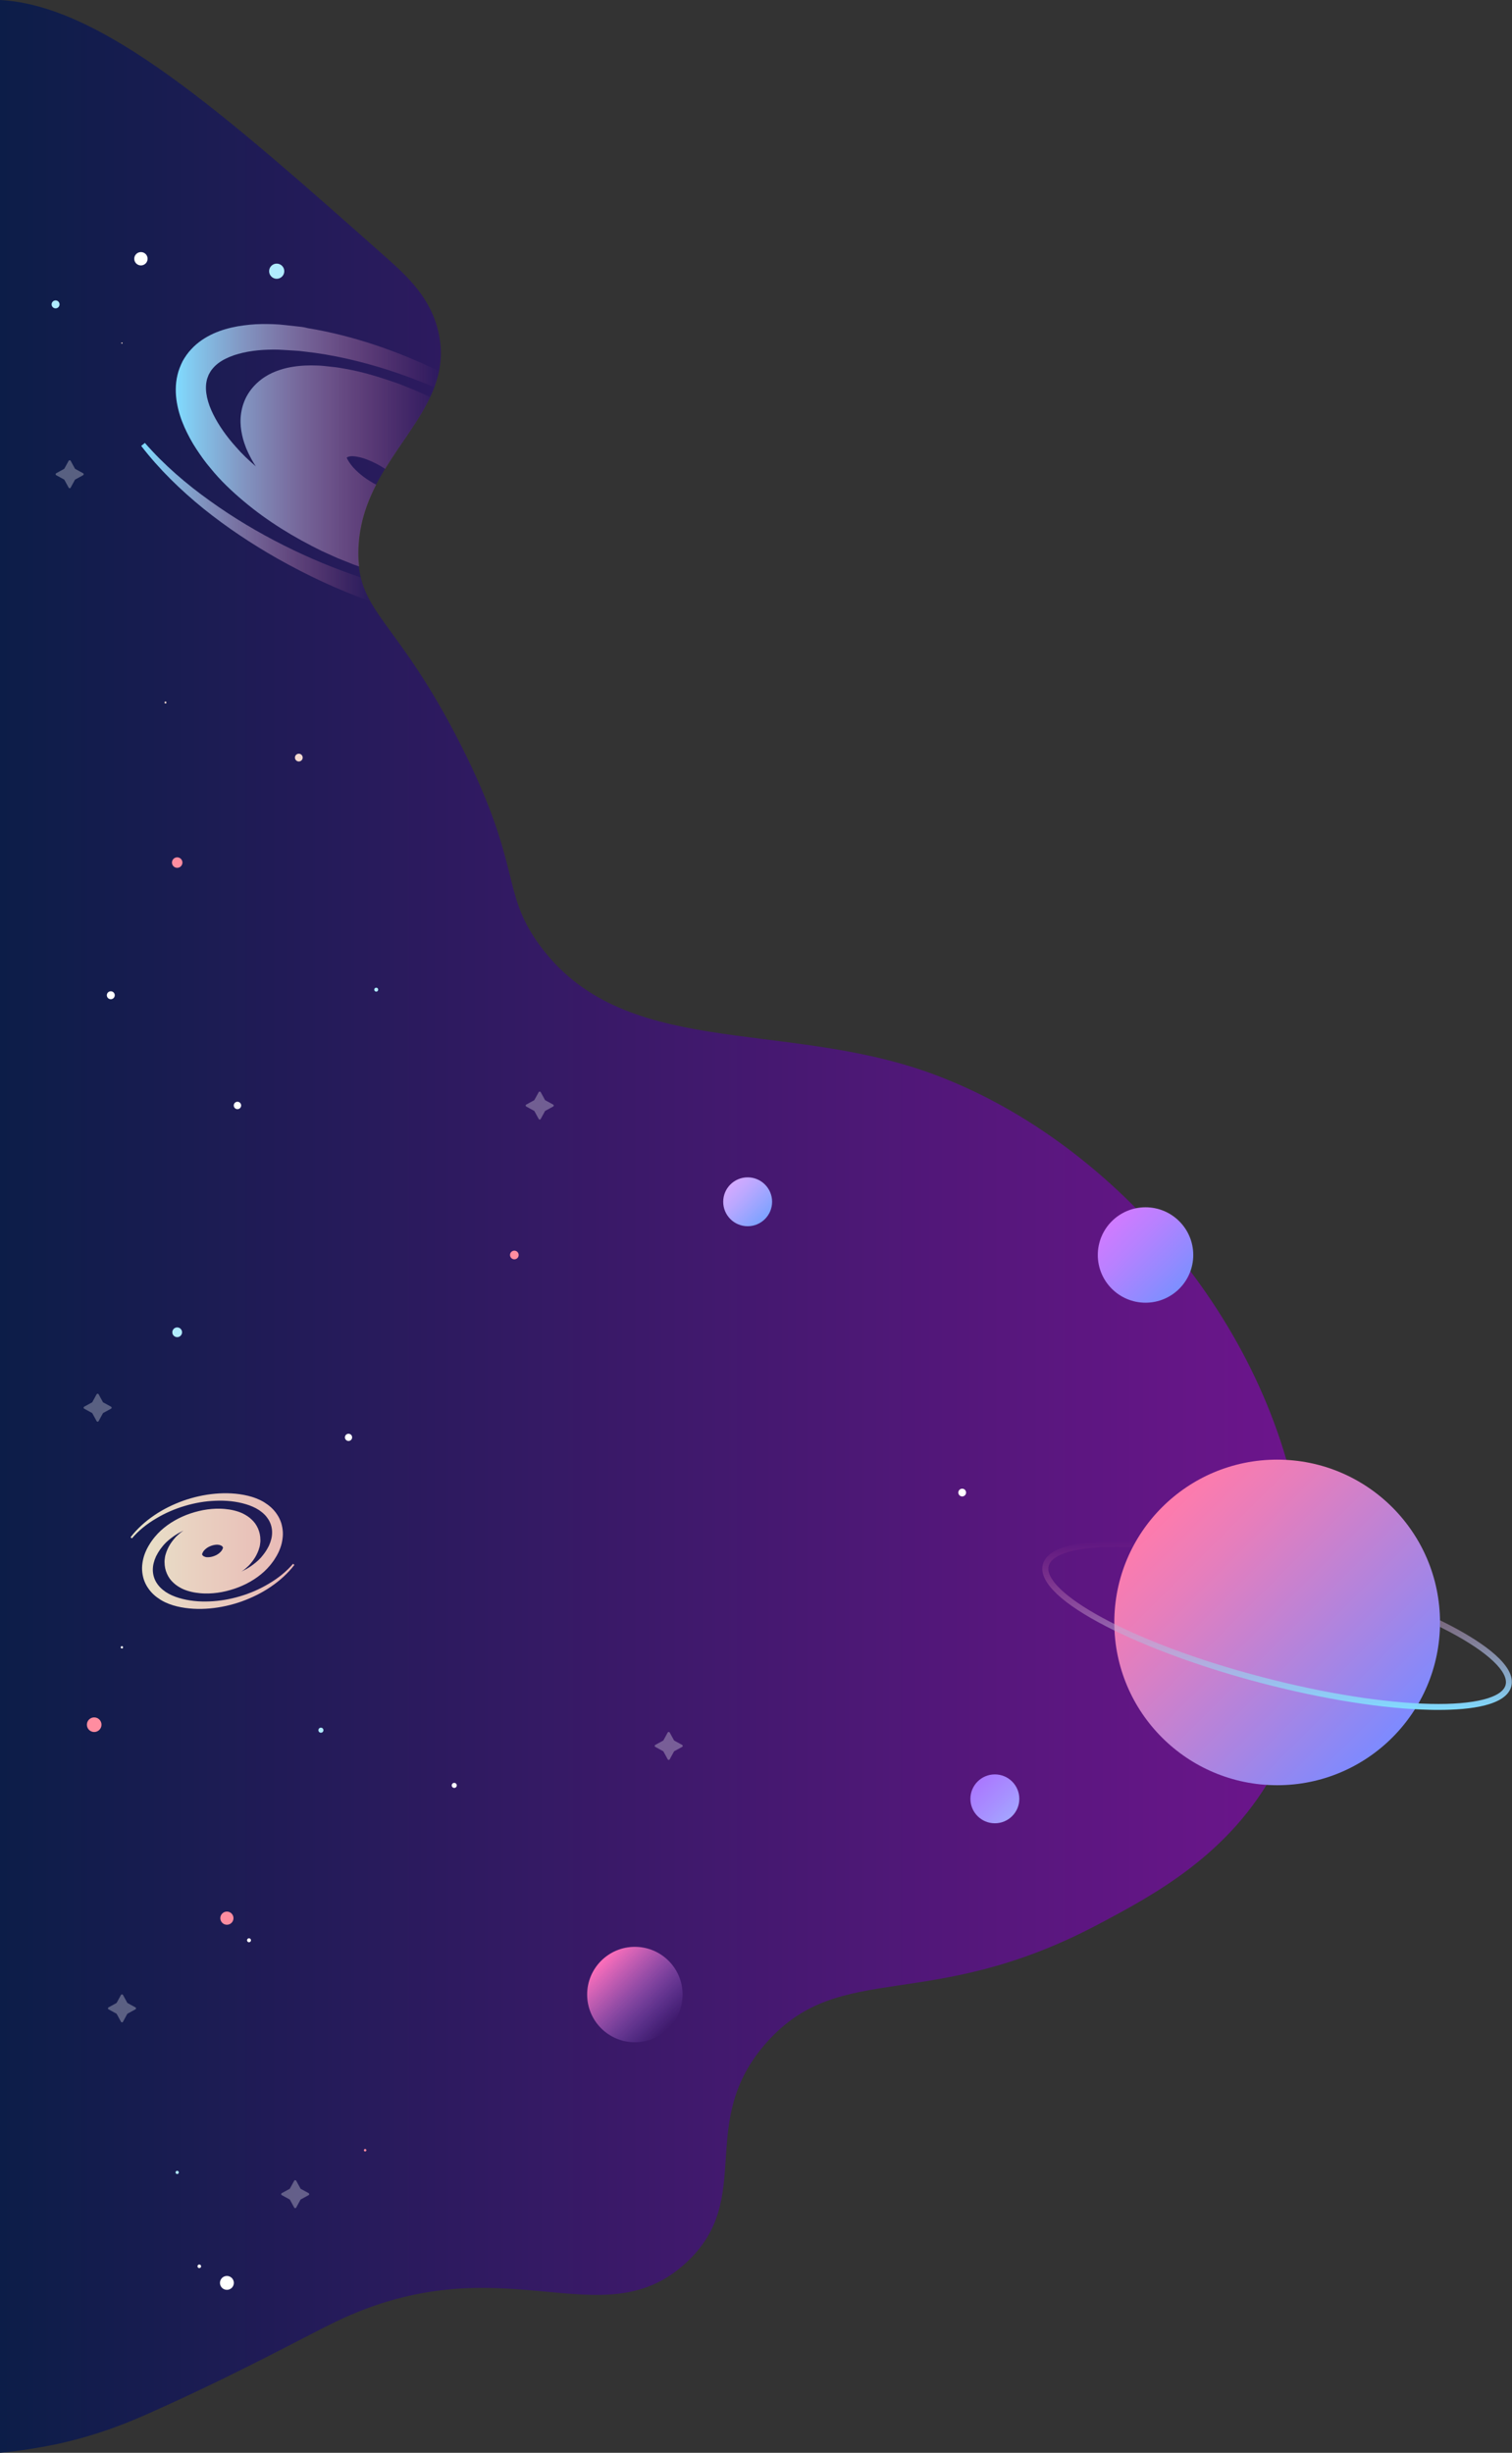 <svg width="640" height="1038" viewBox="0 0 640 1038" fill="none" xmlns="http://www.w3.org/2000/svg">
<rect x="0" y="0" width="640" height="1038" fill="#333333" stroke="none"/>
<path d="M550.677 645.945C537.77 559.114 469.26 481.214 393.341 453.963C330.101 431.291 263.233 448.467 227.985 399.383C211.908 377.017 221.226 367.017 195.143 315.415C168.105 261.943 151.57 259.691 151.608 234.119C151.684 193.47 193.577 175.875 185.596 140.609C182.388 126.372 172.841 117.327 163.828 109.311C93.982 47.328 43.344 2.366 0 0V1038C13.404 1036.74 25.204 1034.07 25.204 1034.07C43.077 1030.06 55.984 1024.41 62.629 1021.47C100.665 1004.57 129.153 988.764 142.061 982.543C212.901 948.383 254.335 990.558 290.232 957.734C320.21 930.33 294.051 898.46 324.602 864.224C356.107 828.919 393.265 852.392 465.135 814.225C488.43 801.858 520.814 784.683 539.984 748.577C561.485 708.119 553.732 666.479 550.677 645.945Z" fill="url(#paint0_linear)"/>
<path d="M51.593 145.456C51.74 145.456 51.86 145.336 51.86 145.189C51.86 145.041 51.74 144.922 51.593 144.922C51.445 144.922 51.325 145.041 51.325 145.189C51.325 145.336 51.445 145.456 51.593 145.456Z" fill="#F4DAD0"/>
<path d="M70.038 297.706C70.27 297.706 70.458 297.518 70.458 297.286C70.458 297.054 70.27 296.866 70.038 296.866C69.806 296.866 69.618 297.054 69.618 297.286C69.618 297.518 69.806 297.706 70.038 297.706Z" fill="#F4DAD0"/>
<path d="M126.48 322.247C127.387 322.247 128.122 321.512 128.122 320.606C128.122 319.7 127.387 318.965 126.48 318.965C125.573 318.965 124.838 319.7 124.838 320.606C124.838 321.512 125.573 322.247 126.48 322.247Z" fill="#F4DAD0"/>
<path d="M147.522 609.801C148.366 609.801 149.049 609.117 149.049 608.274C149.049 607.431 148.366 606.747 147.522 606.747C146.678 606.747 145.994 607.431 145.994 608.274C145.994 609.117 146.678 609.801 147.522 609.801Z" fill="white"/>
<path d="M192.279 756.63C192.869 756.63 193.348 756.152 193.348 755.561C193.348 754.971 192.869 754.493 192.279 754.493C191.688 754.493 191.209 754.971 191.209 755.561C191.209 756.152 191.688 756.63 192.279 756.63Z" fill="white"/>
<path d="M105.4 821.934C105.864 821.934 106.24 821.559 106.24 821.095C106.24 820.631 105.864 820.255 105.4 820.255C104.936 820.255 104.56 820.631 104.56 821.095C104.56 821.559 104.936 821.934 105.4 821.934Z" fill="white"/>
<path d="M84.358 959.833C84.78 959.833 85.122 959.491 85.122 959.07C85.122 958.648 84.78 958.306 84.358 958.306C83.936 958.306 83.594 958.648 83.594 959.07C83.594 959.491 83.936 959.833 84.358 959.833Z" fill="white"/>
<path d="M51.593 697.623C51.867 697.623 52.089 697.401 52.089 697.127C52.089 696.853 51.867 696.631 51.593 696.631C51.318 696.631 51.096 696.853 51.096 697.127C51.096 697.401 51.318 697.623 51.593 697.623Z" fill="white"/>
<path d="M100.512 469.382C101.377 469.382 102.078 468.682 102.078 467.818C102.078 466.953 101.377 466.253 100.512 466.253C99.647 466.253 98.946 466.953 98.946 467.818C98.946 468.682 99.647 469.382 100.512 469.382Z" fill="white"/>
<path d="M59.65 112.327C61.211 112.327 62.476 111.062 62.476 109.502C62.476 107.942 61.211 106.678 59.65 106.678C58.09 106.678 56.825 107.942 56.825 109.502C56.825 111.062 58.09 112.327 59.65 112.327Z" fill="white"/>
<path d="M46.895 422.857C47.823 422.857 48.576 422.105 48.576 421.178C48.576 420.25 47.823 419.498 46.895 419.498C45.967 419.498 45.215 420.25 45.215 421.178C45.215 422.105 45.967 422.857 46.895 422.857Z" fill="white"/>
<path d="M407.28 633.273C408.187 633.273 408.922 632.538 408.922 631.632C408.922 630.726 408.187 629.991 407.28 629.991C406.373 629.991 405.638 630.726 405.638 631.632C405.638 632.538 406.373 633.273 407.28 633.273Z" fill="white"/>
<path d="M96.044 969.032C97.668 969.032 98.984 967.716 98.984 966.093C98.984 964.47 97.668 963.154 96.044 963.154C94.42 963.154 93.103 964.47 93.103 966.093C93.103 967.716 94.42 969.032 96.044 969.032Z" fill="white"/>
<path d="M75.003 367.247C76.226 367.247 77.218 366.255 77.218 365.033C77.218 363.81 76.226 362.819 75.003 362.819C73.78 362.819 72.788 363.81 72.788 365.033C72.788 366.255 73.78 367.247 75.003 367.247Z" fill="#FF8DA0"/>
<path d="M217.712 532.931C218.725 532.931 219.545 532.111 219.545 531.099C219.545 530.088 218.725 529.267 217.712 529.267C216.7 529.267 215.879 530.088 215.879 531.099C215.879 532.111 216.7 532.931 217.712 532.931Z" fill="#FF8DA0"/>
<path d="M96.044 814.53C97.584 814.53 98.832 813.283 98.832 811.744C98.832 810.205 97.584 808.958 96.044 808.958C94.504 808.958 93.256 810.205 93.256 811.744C93.256 813.283 94.504 814.53 96.044 814.53Z" fill="#FF8DA0"/>
<path d="M154.549 910.483C154.844 910.483 155.083 910.244 155.083 909.948C155.083 909.653 154.844 909.414 154.549 909.414C154.253 909.414 154.014 909.653 154.014 909.948C154.014 910.244 154.253 910.483 154.549 910.483Z" fill="#FF8DA0"/>
<path d="M39.869 732.966C41.577 732.966 42.962 731.582 42.962 729.875C42.962 728.167 41.577 726.783 39.869 726.783C38.16 726.783 36.776 728.167 36.776 729.875C36.776 731.582 38.16 732.966 39.869 732.966Z" fill="#FF8DA0"/>
<path d="M159.246 419.65C159.71 419.65 160.086 419.274 160.086 418.81C160.086 418.347 159.71 417.971 159.246 417.971C158.782 417.971 158.406 418.347 158.406 418.81C158.406 419.274 158.782 419.65 159.246 419.65Z" fill="#B0ECFF"/>
<path d="M75.002 565.87C76.141 565.87 77.064 564.947 77.064 563.809C77.064 562.67 76.141 561.748 75.002 561.748C73.863 561.748 72.94 562.67 72.94 563.809C72.94 564.947 73.863 565.87 75.002 565.87Z" fill="#B0ECFF"/>
<path d="M135.836 733.272C136.427 733.272 136.906 732.793 136.906 732.203C136.906 731.613 136.427 731.134 135.836 731.134C135.246 731.134 134.767 731.613 134.767 732.203C134.767 732.793 135.246 733.272 135.836 733.272Z" fill="#B0ECFF"/>
<path d="M75.003 920.025C75.382 920.025 75.69 919.717 75.69 919.338C75.69 918.958 75.382 918.651 75.003 918.651C74.623 918.651 74.315 918.958 74.315 919.338C74.315 919.717 74.623 920.025 75.003 920.025Z" fill="#B0ECFF"/>
<path d="M23.524 130.494C24.452 130.494 25.204 129.742 25.204 128.815C25.204 127.887 24.452 127.135 23.524 127.135C22.596 127.135 21.844 127.887 21.844 128.815C21.844 129.742 22.596 130.494 23.524 130.494Z" fill="#B0ECFF"/>
<path d="M117.124 117.975C118.896 117.975 120.332 116.54 120.332 114.769C120.332 112.999 118.896 111.563 117.124 111.563C115.352 111.563 113.916 112.999 113.916 114.769C113.916 116.54 115.352 117.975 117.124 117.975Z" fill="#B0ECFF"/>
<path opacity="0.3" d="M29.902 194.997L31.697 198.279C31.735 198.356 31.811 198.432 31.887 198.47L35.172 200.264C35.515 200.455 35.515 200.913 35.172 201.104L31.887 202.898C31.811 202.936 31.735 203.012 31.697 203.089L29.902 206.371C29.711 206.714 29.252 206.714 29.061 206.371L27.267 203.089C27.228 203.012 27.152 202.936 27.076 202.898L23.791 201.104C23.448 200.913 23.448 200.455 23.791 200.264L27.076 198.47C27.152 198.432 27.228 198.356 27.267 198.279L29.061 194.997C29.252 194.692 29.711 194.692 29.902 194.997Z" fill="white"/>
<path opacity="0.3" d="M228.863 462.169L230.658 465.451C230.696 465.528 230.773 465.604 230.849 465.642L234.133 467.436C234.477 467.627 234.477 468.085 234.133 468.276L230.849 470.07C230.773 470.108 230.696 470.184 230.658 470.26L228.863 473.543C228.672 473.886 228.214 473.886 228.023 473.543L226.228 470.26C226.19 470.184 226.114 470.108 226.037 470.07L222.753 468.276C222.409 468.085 222.409 467.627 222.753 467.436L226.037 465.642C226.114 465.604 226.19 465.528 226.228 465.451L228.023 462.169C228.214 461.864 228.672 461.864 228.863 462.169Z" fill="white"/>
<path opacity="0.3" d="M41.74 590.029L43.535 593.312C43.573 593.388 43.649 593.464 43.726 593.503L47.01 595.296C47.354 595.487 47.354 595.945 47.01 596.136L43.726 597.93C43.649 597.968 43.573 598.045 43.535 598.121L41.74 601.403C41.549 601.747 41.091 601.747 40.9 601.403L39.105 598.121C39.067 598.045 38.99 597.968 38.914 597.93L35.63 596.136C35.286 595.945 35.286 595.487 35.63 595.296L38.914 593.503C38.99 593.464 39.067 593.388 39.105 593.312L40.9 590.029C41.091 589.724 41.549 589.724 41.74 590.029Z" fill="white"/>
<path opacity="0.3" d="M283.473 733.157L285.268 736.44C285.306 736.516 285.382 736.592 285.459 736.63L288.743 738.424C289.087 738.615 289.087 739.073 288.743 739.264L285.459 741.058C285.382 741.096 285.306 741.172 285.268 741.249L283.473 744.531C283.282 744.875 282.824 744.875 282.633 744.531L280.838 741.249C280.8 741.172 280.723 741.096 280.647 741.058L277.363 739.264C277.019 739.073 277.019 738.615 277.363 738.424L280.647 736.63C280.723 736.592 280.8 736.516 280.838 736.44L282.633 733.157C282.824 732.852 283.282 732.852 283.473 733.157Z" fill="white"/>
<path opacity="0.3" d="M52.051 844.224L53.846 847.507C53.884 847.583 53.96 847.659 54.037 847.697L57.321 849.491C57.664 849.682 57.664 850.14 57.321 850.331L54.037 852.125C53.96 852.163 53.884 852.239 53.846 852.316L52.051 855.598C51.86 855.942 51.402 855.942 51.211 855.598L49.416 852.316C49.378 852.239 49.301 852.163 49.225 852.125L45.941 850.331C45.597 850.14 45.597 849.682 45.941 849.491L49.225 847.697C49.301 847.659 49.378 847.583 49.416 847.507L51.211 844.224C51.402 843.919 51.86 843.919 52.051 844.224Z" fill="white"/>
<path opacity="0.3" d="M125.373 922.849L127.168 926.131C127.206 926.208 127.282 926.284 127.358 926.322L130.643 928.116C130.986 928.307 130.986 928.765 130.643 928.956L127.358 930.75C127.282 930.788 127.206 930.864 127.168 930.94L125.373 934.223C125.182 934.566 124.723 934.566 124.533 934.223L122.738 930.94C122.699 930.864 122.623 930.788 122.547 930.75L119.263 928.956C118.919 928.765 118.919 928.307 119.263 928.116L122.547 926.322C122.623 926.284 122.699 926.208 122.738 926.131L124.533 922.849C124.723 922.544 125.182 922.544 125.373 922.849Z" fill="white"/>
<path opacity="0.9" d="M124.036 661.784C121.134 665.181 117.582 667.967 113.763 670.219C109.944 672.509 105.858 674.265 101.619 675.524C97.38 676.784 93.027 677.547 88.635 677.7C84.282 677.891 79.89 677.471 75.804 676.25C73.78 675.639 71.871 674.837 70.19 673.731C69.35 673.158 68.586 672.547 67.899 671.86C67.212 671.173 66.639 670.41 66.142 669.609C65.188 668.005 64.691 666.173 64.691 664.303C64.691 663.387 64.806 662.433 65.035 661.517C65.264 660.601 65.57 659.685 65.99 658.769C66.066 658.54 66.219 658.311 66.333 658.12C66.448 657.891 66.562 657.662 66.677 657.471L67.059 656.822L67.479 656.174C67.594 655.945 67.784 655.754 67.899 655.563C68.052 655.372 68.204 655.143 68.357 654.952C68.663 654.571 69.007 654.151 69.312 653.769C69.961 653.044 70.687 652.319 71.489 651.67C72.252 651.021 73.093 650.41 73.933 649.838C75.117 649.036 76.377 648.349 77.675 647.739C77.637 647.777 77.599 647.777 77.561 647.815C77.293 648.006 77.026 648.197 76.721 648.387L75.919 649.036L75.537 649.38C75.422 649.494 75.269 649.609 75.155 649.723L74.391 650.448C74.162 650.716 73.933 650.983 73.704 651.25C73.475 651.517 73.245 651.784 73.055 652.051C72.864 652.319 72.634 652.586 72.444 652.891C71.641 654.036 70.992 655.296 70.458 656.708C70.343 657.051 70.228 657.395 70.114 657.777L69.961 658.311L69.847 658.883L69.808 659.151L69.77 659.456L69.694 660.028C69.656 660.41 69.618 660.83 69.656 661.212C69.656 662.815 69.999 664.456 70.649 665.944C70.992 666.708 71.374 667.395 71.832 668.044C72.291 668.692 72.825 669.265 73.398 669.799C74.506 670.868 75.766 671.631 77.026 672.28C78.286 672.891 79.623 673.311 80.883 673.616C82.143 673.921 83.403 674.112 84.664 674.227C85.275 674.303 85.924 674.303 86.535 674.341C87.146 674.341 87.795 674.341 88.406 674.341C90.888 674.265 93.332 673.921 95.7 673.349C98.068 672.776 100.397 672.013 102.612 671.021C103.72 670.525 104.827 669.99 105.858 669.38C106.928 668.769 107.959 668.12 108.952 667.395C109.944 666.67 110.899 665.906 111.816 665.067C112.732 664.227 113.572 663.311 114.374 662.357C114.794 661.861 115.138 661.364 115.52 660.868C115.711 660.639 115.864 660.372 116.055 660.105C116.207 659.838 116.398 659.609 116.551 659.303L117.048 658.502C117.2 658.235 117.353 657.929 117.506 657.662C117.659 657.395 117.773 657.09 117.926 656.822C118.04 656.517 118.193 656.25 118.308 655.945C118.804 654.761 119.186 653.54 119.415 652.28C119.644 651.021 119.797 649.685 119.721 648.387C119.644 647.052 119.415 645.754 119.033 644.494C118.613 643.235 118.04 642.013 117.315 640.945C116.589 639.838 115.749 638.846 114.794 637.968C113.84 637.09 112.809 636.365 111.778 635.716C109.639 634.418 107.309 633.578 104.98 633.006C100.359 631.899 95.624 631.708 91.003 632.128C86.382 632.548 81.838 633.578 77.522 635.105C73.207 636.67 69.045 638.693 65.264 641.288C61.483 643.845 58.046 646.937 55.259 650.563L55.831 651.021C58.734 647.624 62.285 644.838 66.104 642.586C69.923 640.296 74.009 638.54 78.248 637.281C82.487 636.021 86.841 635.258 91.232 635.105C95.586 634.914 99.977 635.334 104.063 636.556C106.087 637.166 107.997 637.968 109.677 639.075C110.517 639.647 111.281 640.258 111.968 640.945C112.656 641.632 113.229 642.395 113.725 643.197C114.68 644.8 115.176 646.632 115.176 648.502C115.176 649.418 115.062 650.372 114.833 651.288C114.603 652.204 114.298 653.12 113.878 654.036C113.802 654.265 113.649 654.494 113.534 654.685C113.42 654.914 113.305 655.143 113.191 655.334L112.809 655.983L112.389 656.632C112.274 656.861 112.083 657.051 111.968 657.242C111.816 657.433 111.663 657.662 111.51 657.853C111.205 658.235 110.861 658.654 110.556 659.036C109.906 659.761 109.181 660.486 108.379 661.135C107.615 661.784 106.775 662.395 105.935 662.967C104.751 663.769 103.491 664.456 102.192 665.067C102.23 665.028 102.269 665.028 102.307 664.99C102.574 664.799 102.841 664.609 103.147 664.418L103.949 663.769L104.331 663.425C104.445 663.311 104.598 663.196 104.713 663.082L105.476 662.357C105.706 662.09 105.935 661.822 106.164 661.555C106.393 661.288 106.622 661.021 106.813 660.754C107.004 660.486 107.233 660.219 107.424 659.914C108.226 658.769 108.875 657.509 109.41 656.097C109.524 655.754 109.639 655.41 109.754 655.029L109.906 654.494L110.021 653.922L110.059 653.654L110.097 653.349L110.174 652.777C110.212 652.395 110.25 651.975 110.212 651.593C110.212 649.99 109.868 648.349 109.219 646.861C108.875 646.097 108.493 645.41 108.035 644.762C107.577 644.113 107.042 643.54 106.469 643.006C105.362 641.937 104.102 641.174 102.841 640.525C101.581 639.914 100.245 639.494 98.984 639.189C97.724 638.884 96.464 638.693 95.204 638.578C94.593 638.502 93.944 638.502 93.332 638.464C92.722 638.464 92.072 638.464 91.461 638.464C88.979 638.54 86.535 638.884 84.167 639.456C81.8 640.029 79.47 640.792 77.255 641.784C76.148 642.281 75.04 642.815 74.009 643.426C72.94 644.036 71.909 644.685 70.916 645.41C69.923 646.136 68.968 646.899 68.052 647.739C67.135 648.578 66.295 649.494 65.493 650.448C65.073 650.945 64.729 651.441 64.347 651.937C64.157 652.166 64.004 652.433 63.813 652.7C63.66 652.967 63.469 653.196 63.316 653.502L62.82 654.303C62.667 654.571 62.514 654.876 62.362 655.143C62.209 655.41 62.094 655.716 61.942 655.983C61.827 656.288 61.674 656.555 61.56 656.861C61.063 658.044 60.681 659.265 60.452 660.525C60.223 661.784 60.07 663.12 60.147 664.418C60.223 665.754 60.452 667.051 60.834 668.311C61.254 669.57 61.827 670.792 62.553 671.86C63.278 672.967 64.118 673.96 65.073 674.837C66.028 675.715 67.059 676.44 68.09 677.089C70.228 678.387 72.558 679.227 74.888 679.799C79.508 680.906 84.244 681.097 88.865 680.677C93.485 680.257 98.03 679.227 102.345 677.7C106.66 676.135 110.823 674.112 114.603 671.517C118.384 668.96 121.821 665.868 124.609 662.242L124.036 661.784ZM94.402 654.952L94.325 655.219C94.325 655.296 94.249 655.41 94.211 655.487C94.173 655.563 94.135 655.677 94.096 655.754C93.905 656.135 93.676 656.441 93.371 656.746C93.065 657.051 92.722 657.357 92.34 657.624C91.958 657.891 91.538 658.12 91.079 658.311C90.201 658.693 89.246 658.96 88.254 658.998C88.139 658.998 88.024 658.998 87.91 658.998C87.795 658.998 87.681 658.998 87.566 658.998C87.451 658.998 87.337 658.96 87.222 658.96C87.108 658.922 86.993 658.922 86.917 658.883C86.497 658.769 86.115 658.578 85.848 658.311C85.695 658.158 85.618 657.967 85.542 657.777V657.738L85.618 657.471C85.618 657.395 85.695 657.28 85.733 657.204C85.771 657.128 85.809 657.013 85.848 656.937C86.038 656.555 86.268 656.25 86.573 655.945C86.879 655.639 87.222 655.334 87.604 655.067C87.986 654.8 88.406 654.571 88.865 654.38C89.743 653.998 90.698 653.731 91.69 653.693C91.805 653.693 91.92 653.693 92.034 653.693C92.149 653.693 92.263 653.693 92.378 653.731C92.492 653.731 92.607 653.769 92.722 653.769C92.836 653.807 92.951 653.807 93.027 653.845C93.447 653.96 93.829 654.151 94.096 654.418C94.249 654.571 94.325 654.761 94.402 654.952C94.402 654.914 94.402 654.952 94.402 654.952Z" fill="url(#paint1_linear)"/>
<path d="M152.716 244.348C141.641 240.645 130.795 236.142 120.294 230.874C109.333 225.378 98.755 219.081 88.788 211.905C78.783 204.768 69.427 196.715 61.331 187.44L59.765 188.699C67.403 198.623 76.453 207.401 86.191 215.302C95.968 223.165 106.431 230.111 117.353 236.332C129.879 243.393 143.016 249.615 156.725 254.424C154.93 251.179 153.556 247.973 152.716 244.348Z" fill="url(#paint2_linear)"/>
<path d="M127.817 138.357L125.411 138.089L120.599 137.555C117.391 137.173 114.069 137.097 110.746 137.135C107.424 137.173 104.025 137.517 100.627 138.089C97.228 138.7 93.791 139.616 90.392 141.143C87.031 142.67 83.671 144.807 80.921 147.822C79.508 149.311 78.325 151.028 77.293 152.86C76.377 154.73 75.575 156.677 75.117 158.7C74.162 162.707 74.238 166.753 74.888 170.494C75.537 174.234 76.682 177.669 78.133 180.913C79.585 184.119 81.227 187.173 83.098 189.997C84.969 192.821 86.879 195.57 89.094 198.127C93.332 203.394 98.182 207.936 103.223 212.172C113.305 220.646 124.456 227.439 136.18 233.164C137.631 233.851 139.159 234.5 140.648 235.187L142.863 236.18L145.154 237.096L149.737 238.928L151.99 239.729C151.799 237.973 151.684 236.103 151.684 234.119C151.723 223.012 154.854 213.623 159.246 205.111C155.465 203.165 151.952 200.569 149.355 197.631C148.515 196.638 147.827 195.684 147.216 194.615C147.025 194.272 146.873 193.966 146.758 193.661C146.987 193.47 147.293 193.318 147.751 193.203C148.706 192.974 150.042 193.05 151.341 193.318C152.677 193.547 154.052 193.966 155.351 194.463C158.024 195.493 160.621 196.829 163.026 198.432C169.518 187.783 177.309 178.318 182.121 168.089C180.708 167.402 179.295 166.791 177.882 166.142L175.667 165.15L173.375 164.234L168.793 162.402L164.134 160.799C157.871 158.738 151.494 156.906 144.734 155.837C143.092 155.494 141.374 155.341 139.655 155.15C137.937 154.959 136.256 154.73 134.423 154.692C130.795 154.54 127.053 154.654 123.043 155.379C121.057 155.723 118.995 156.295 116.895 157.097C114.794 157.898 112.618 159.005 110.556 160.608C108.493 162.173 106.508 164.234 104.98 166.715C103.452 169.196 102.498 172.02 102.078 174.73C101.658 177.478 101.772 180.074 102.154 182.402C102.536 184.73 103.147 186.944 103.911 188.89C104.254 189.921 104.713 190.799 105.133 191.753C105.591 192.631 106.011 193.585 106.508 194.425C107.004 195.264 107.462 196.142 107.997 196.905C108.111 197.058 108.188 197.211 108.302 197.363C105.247 194.768 102.345 192.02 99.825 189.081C96.006 184.844 92.645 180.15 90.277 175.379C87.872 170.608 86.611 165.57 87.413 161.486C87.566 160.456 87.948 159.501 88.33 158.585C88.788 157.707 89.284 156.791 90.01 155.99C91.347 154.349 93.218 152.937 95.471 151.83C99.939 149.578 105.553 148.471 111.243 148.089C114.107 147.937 117.009 147.86 119.988 148.089L124.456 148.356L126.671 148.509C127.397 148.585 128.16 148.7 128.886 148.776C140.801 150.074 152.677 152.86 164.287 156.562C170.931 158.7 177.462 161.181 183.915 163.929C184.756 161.715 185.405 159.425 185.901 157.097C168.411 148.624 149.813 142.097 130.223 138.853C129.382 138.624 128.619 138.471 127.817 138.357Z" fill="url(#paint3_linear)"/>
<path d="M268.732 864.262C279.889 864.262 288.934 855.222 288.934 844.071C288.934 832.92 279.889 823.881 268.732 823.881C257.575 823.881 248.53 832.92 248.53 844.071C248.53 855.222 257.575 864.262 268.732 864.262Z" fill="url(#paint4_linear)"/>
<path d="M421.104 771.591C426.82 771.591 431.453 766.961 431.453 761.248C431.453 755.536 426.82 750.905 421.104 750.905C415.388 750.905 410.755 755.536 410.755 761.248C410.755 766.961 415.388 771.591 421.104 771.591Z" fill="url(#paint5_linear)"/>
<path d="M316.468 518.924C322.183 518.924 326.817 514.293 326.817 508.58C326.817 502.868 322.183 498.237 316.468 498.237C310.752 498.237 306.119 502.868 306.119 508.58C306.119 514.293 310.752 518.924 316.468 518.924Z" fill="url(#paint6_linear)"/>
<path d="M484.879 551.29C496.036 551.29 505.08 542.25 505.08 531.099C505.08 519.948 496.036 510.909 484.879 510.909C473.721 510.909 464.677 519.948 464.677 531.099C464.677 542.25 473.721 551.29 484.879 551.29Z" fill="url(#paint7_linear)"/>
<path d="M540.595 755.485C578.665 755.485 609.526 724.641 609.526 686.593C609.526 648.545 578.665 617.701 540.595 617.701C502.526 617.701 471.665 648.545 471.665 686.593C471.665 724.641 502.526 755.485 540.595 755.485Z" fill="url(#paint8_linear)"/>
<path d="M614.719 688.31C613.039 687.433 611.32 686.555 609.526 685.677C609.526 686.555 609.526 687.585 609.526 688.501C610.9 689.188 612.237 689.875 613.535 690.562C629.842 699.188 638.702 707.585 637.289 713.043C635.876 718.463 624.037 721.478 605.592 721.058C586.04 720.638 560.95 716.669 534.867 709.875C477.012 694.837 441.153 673.311 443.902 662.7C445.239 657.586 455.626 654.609 472.506 654.609C474.72 654.609 477.012 654.647 479.456 654.761C479.876 654.036 479.99 652.967 480.525 652.357C459.14 651.288 443.52 653.998 441.42 662.051C437.449 677.356 485.451 699.646 534.18 712.318C560.415 719.15 585.734 723.157 605.478 723.577C606.585 723.615 607.731 723.615 608.876 723.615C622.472 723.615 637.594 721.745 639.695 713.654C642.024 704.875 627.398 695.028 614.719 688.31Z" fill="url(#paint9_linear)"/>
<defs>
<linearGradient id="paint0_linear" x1="0" y1="519.009" x2="554.578" y2="519.009" gradientUnits="userSpaceOnUse">
<stop stop-color="#0C1D48"/>
<stop offset="1" stop-color="#6E158D"/>
</linearGradient>
<linearGradient id="paint1_linear" x1="55.292" y1="656.346" x2="124.616" y2="656.346" gradientUnits="userSpaceOnUse">
<stop stop-color="#FFF9D7"/>
<stop offset="0.439" stop-color="#FFE2CC"/>
<stop offset="1" stop-color="#FFC9C0"/>
</linearGradient>
<linearGradient id="paint2_linear" x1="59.743" y1="220.931" x2="156.729" y2="220.931" gradientUnits="userSpaceOnUse">
<stop stop-color="#80DBFF"/>
<stop offset="0.266" stop-color="#A5BFE7" stop-opacity="0.734"/>
<stop offset="0.765" stop-color="#E68EBD" stop-opacity="0.235"/>
<stop offset="1" stop-color="#FF7BAC" stop-opacity="0"/>
</linearGradient>
<linearGradient id="paint3_linear" x1="74.396" y1="188.442" x2="185.841" y2="188.442" gradientUnits="userSpaceOnUse">
<stop stop-color="#80DBFF"/>
<stop offset="0.266" stop-color="#A5BFE7" stop-opacity="0.734"/>
<stop offset="0.765" stop-color="#E68EBD" stop-opacity="0.235"/>
<stop offset="1" stop-color="#FF7BAC" stop-opacity="0"/>
</linearGradient>
<linearGradient id="paint4_linear" x1="283.038" y1="858.337" x2="254.476" y2="829.758" gradientUnits="userSpaceOnUse">
<stop stop-color="#AB7DFF" stop-opacity="0"/>
<stop offset="0.659" stop-color="#E673CF" stop-opacity="0.659"/>
<stop offset="1" stop-color="#FF6FBA"/>
</linearGradient>
<linearGradient id="paint5_linear" x1="428.434" y1="768.541" x2="413.816" y2="753.915" gradientUnits="userSpaceOnUse">
<stop stop-color="#A4A4FF"/>
<stop offset="0.393" stop-color="#A791FF"/>
<stop offset="1" stop-color="#AA78FF"/>
</linearGradient>
<linearGradient id="paint6_linear" x1="323.798" y1="515.874" x2="309.18" y2="501.247" gradientUnits="userSpaceOnUse">
<stop stop-color="#7DA2FF"/>
<stop offset="0.67" stop-color="#BBA8FF"/>
<stop offset="1" stop-color="#D4AAFF"/>
</linearGradient>
<linearGradient id="paint7_linear" x1="499.185" y1="545.365" x2="470.622" y2="516.786" gradientUnits="userSpaceOnUse">
<stop stop-color="#7D8FFF"/>
<stop offset="0.655" stop-color="#B781FF"/>
<stop offset="1" stop-color="#D07BFF"/>
</linearGradient>
<linearGradient id="paint8_linear" x1="589.342" y1="735.296" x2="491.909" y2="637.809" gradientUnits="userSpaceOnUse">
<stop stop-color="#7D8AFF"/>
<stop offset="0.281" stop-color="#A585E5"/>
<stop offset="0.769" stop-color="#E67EBC"/>
<stop offset="1" stop-color="#FF7BAC"/>
</linearGradient>
<linearGradient id="paint9_linear" x1="540.6" y1="723.598" x2="540.6" y2="652.123" gradientUnits="userSpaceOnUse">
<stop stop-color="#80DBFF"/>
<stop offset="0.266" stop-color="#A5BFE7" stop-opacity="0.734"/>
<stop offset="0.765" stop-color="#E68EBD" stop-opacity="0.235"/>
<stop offset="1" stop-color="#FF7BAC" stop-opacity="0"/>
</linearGradient>
</defs>
</svg>
